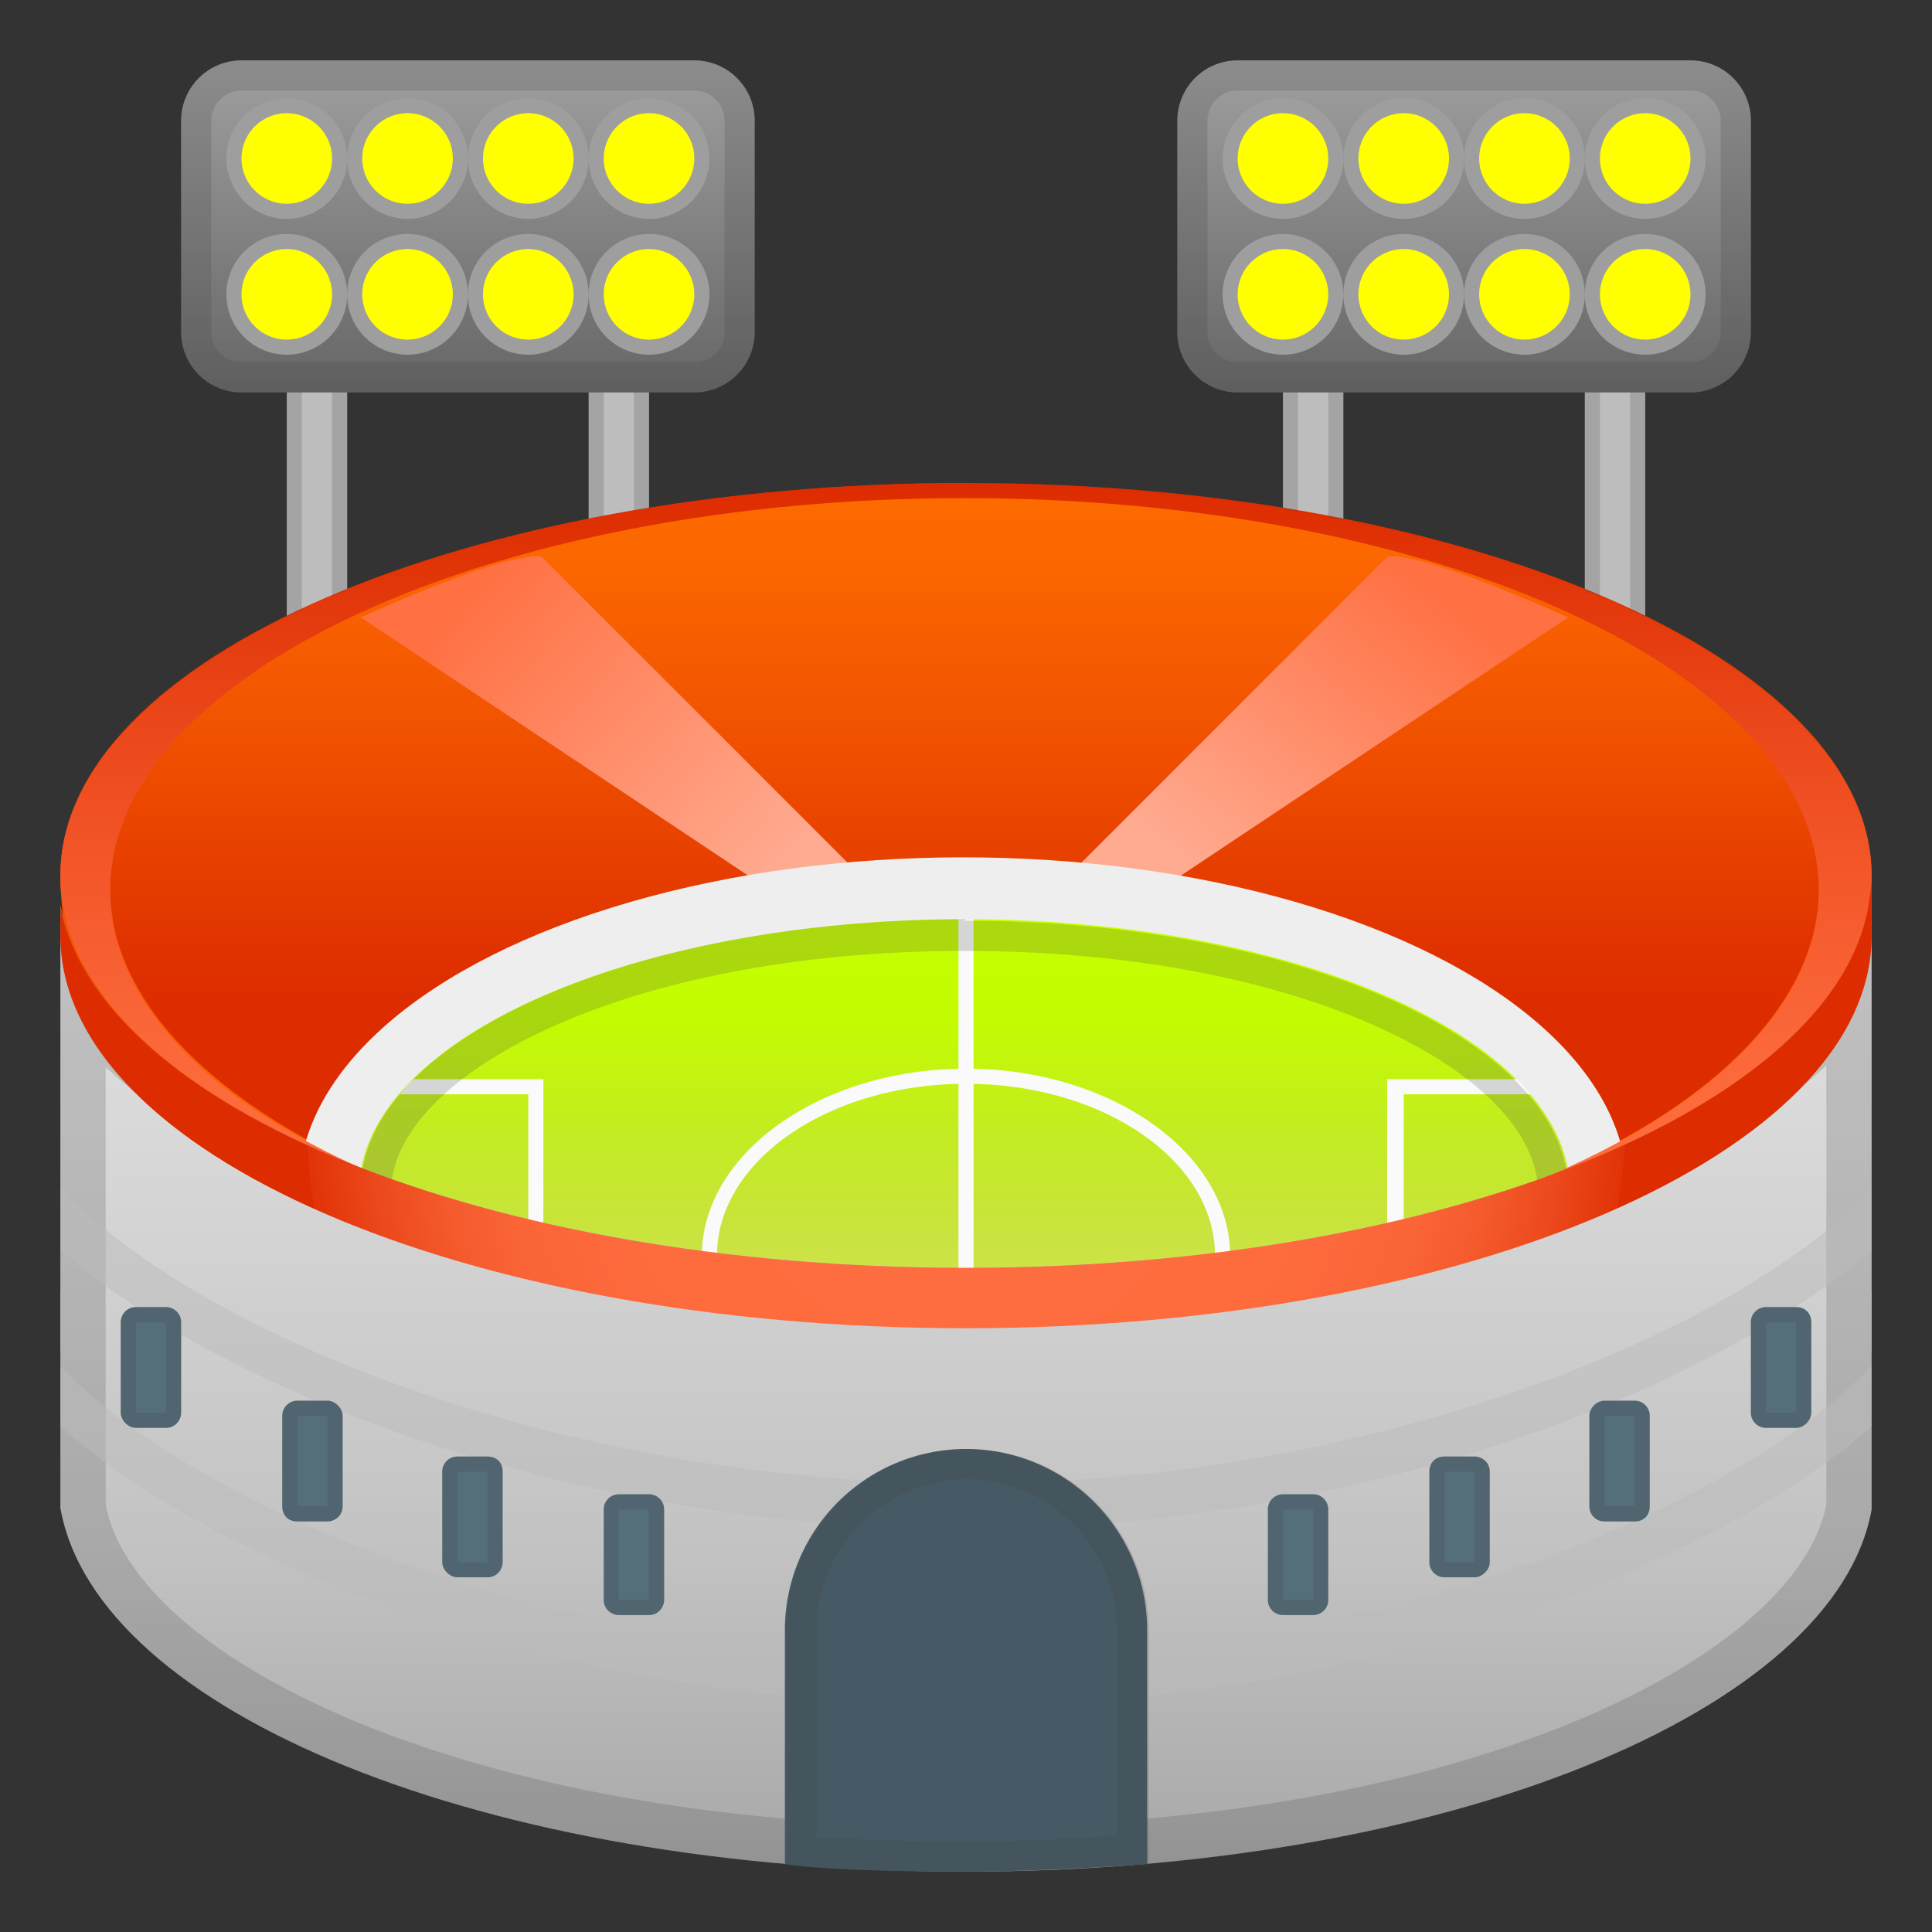 <svg viewBox="0 0 128 128" xmlns="http://www.w3.org/2000/svg"><rect x="0" y="0" width="128" height="128" fill="#333333" stroke="none"/><path d="M19 24h4v24h-4zm20 0h4v24h-4zM85 24h4v24h-4zm20 0h4v24h-4z" fill="#BDBDBD"/><linearGradient id="a" x1="64" x2="64" y1="32" y2="86.3" gradientUnits="userSpaceOnUse"><stop stop-color="#DD2C00" offset="0"/><stop stop-color="#E03200" offset=".1"/><stop stop-color="#F15200" offset=".5"/><stop stop-color="#FB6600" offset=".8"/><stop stop-color="#FF6D00" offset="1"/></linearGradient><path d="M124 58c0-14.4-26.9-26-60-26S4 43.6 4 58v.7l2.2 27.6 115.3-5.2 2.5-22.4V58z" fill="url(#a)"/><path d="M22 25v22h-2V25h2m1-1h-4v24h4V24zm19 1v22h-2V25h2m1-1h-4v24h4V24zM88 25v22h-2V25h2m1-1h-4v24h4V24zm19 1v22h-2V25h2m1-1h-4v24h4V24z" fill="#424242" opacity=".2"/><linearGradient id="b" x1="63.9" x2="63.9" y1="66.8" y2="30.1" gradientUnits="userSpaceOnUse"><stop stop-color="#DD2C00" offset="0"/><stop stop-color="#E03200" offset=".1"/><stop stop-color="#F15200" offset=".5"/><stop stop-color="#FB6600" offset=".8"/><stop stop-color="#FF6D00" offset="1"/></linearGradient><ellipse cx="63.9" cy="58.9" rx="56.1" ry="26" fill="url(#b)"/><linearGradient id="c" x1="51.2" x2="30.7" y1="58.7" y2="39.7" gradientUnits="userSpaceOnUse"><stop stop-color="#FFAB91" offset="0"/><stop stop-color="#FF7043" offset="1"/></linearGradient><path d="M35.9 36.9s-1.3-.8-12 4l36 24h4l-28-28z" fill="url(#c)"/><linearGradient id="d" x1="79.7" x2="94.7" y1="58.3" y2="38.8" gradientUnits="userSpaceOnUse"><stop stop-color="#FFAB91" offset="0"/><stop stop-color="#FF7043" offset="1"/></linearGradient><path d="M91.9 36.9s1.2-.8 12 4l-36 24h-4l28-28z" fill="url(#d)"/><ellipse cx="63.8" cy="78.8" rx="44" ry="22" fill="#E0E0E0"/><linearGradient id="e" x1="63.9" x2="63.9" y1="62.2" y2="81.6" gradientUnits="userSpaceOnUse"><stop stop-color="#C6FF00" offset="0"/><stop stop-color="#C1FA00" offset=".4"/><stop stop-color="#B2ED00" offset=".9"/><stop stop-color="#AEEA00" offset="1"/></linearGradient><ellipse cx="63.9" cy="78.9" rx="40.1" ry="18" fill="url(#e)"/><path fill="#FAFAFA" d="M63.5 60.9h1v26.2h-1zM36 83.2h-1V72.5h-8.5l.4-.5.5-.5H36v11.7zm56 0h1V72.5h8.4l-.4-.5-.5-.5h-8.6v11.7z"/><path d="M47.7 84.8l-.2-1.6c0-6.3 7.4-11.4 16.5-11.4s16.5 5.1 16.5 11.4l-.2 1.6h1l.2-1.6c0-6.8-7.9-12.4-17.5-12.4s-17.5 5.6-17.5 12.4l.2 1.6h1z" fill="#FAFAFA"/><path d="M64 105c-25.8 0-50.5-9.5-60-19.5v4C14.7 99 38 108 64 108s49.3-9.1 60-18.5v-4c-9.5 10-34.2 19.5-60 19.6z" fill="#E0E0E0" opacity=".5"/><path fill="#FAFAFA" d="M63.5 60.9h1v26.2h-1zM36 83.2h-1V72.5h-8.5l.4-.5.5-.5H36v11.7zm56 0h1V72.5h8.4l-.4-.5-.5-.5h-8.6v11.7z"/><path d="M47.7 84.8l-.2-1.6c0-6.3 7.4-11.4 16.5-11.4s16.5 5.1 16.5 11.4l-.2 1.6h1l.2-1.6c0-6.8-7.9-12.4-17.5-12.4s-17.5 5.6-17.5 12.4l.2 1.6h1z" fill="#FAFAFA"/><path d="M64 105c-25.8 0-50.5-9.5-60-19.5v4C14.7 99 38 108 64 108s49.3-9.1 60-18.5v-4c-9.5 10-34.2 19.5-60 19.6z" fill="#E0E0E0" opacity=".5"/><linearGradient id="f" x1="63.9" x2="63.9" y1="66.8" y2="30.1" gradientUnits="userSpaceOnUse"><stop stop-color="#DD2C00" offset="0"/><stop stop-color="#E03200" offset=".1"/><stop stop-color="#F15200" offset=".5"/><stop stop-color="#FB6600" offset=".8"/><stop stop-color="#FF6D00" offset="1"/></linearGradient><ellipse cx="63.9" cy="58.9" rx="56.6" ry="26" fill="url(#f)"/><path d="M35.9 36.9s-1.3-.8-12 4l36 24h4l-28-28z" fill="url(#c)"/><path d="M91.9 36.9s1.2-.8 12 4l-36 24h-4l28-28z" fill="url(#d)"/><ellipse cx="63.8" cy="78.8" rx="44" ry="22" fill="#eee"/><ellipse cx="63.9" cy="78.9" rx="40.1" ry="18" fill="url(#e)"/><linearGradient id="g" x1="63.9" x2="63.9" y1="87.6" y2="67.3" gradientUnits="userSpaceOnUse"><stop stop-color="#D4E157" offset="0"/><stop stop-color="#D4E157" stop-opacity="0" offset="1"/></linearGradient><ellipse cx="63.9" cy="78.9" rx="40.1" ry="18" fill="url(#g)"/><linearGradient id="h" x1="64" x2="64" y1="62.3" y2="130.5" gradientUnits="userSpaceOnUse"><stop stop-color="#E0E0E0" offset="0"/><stop stop-color="#D8D8D8" offset=".2"/><stop stop-color="#C2C2C2" offset=".6"/><stop stop-color="#9F9F9F" offset="1"/><stop stop-color="#9E9E9E" offset="1"/></linearGradient><path d="M123.8 60C121.5 73.4 95.6 84 64 84S6.4 73.4 4 60v-1.1 41C6.4 113.5 32.3 124 64 124s57.6-10.6 60-24V58.7l-.2 1.3z" fill="url(#h)"/><linearGradient id="i" x1="4" x2="4" y1="63.5" y2="130.3" gradientUnits="userSpaceOnUse"><stop stop-color="#E0E0E0" offset="0"/><stop stop-color="#D8D8D8" offset=".2"/><stop stop-color="#C2C2C2" offset=".6"/><stop stop-color="#9F9F9F" offset="1"/><stop stop-color="#9E9E9E" offset="1"/></linearGradient><path d="M4 59v-1 1z" fill="url(#i)"/><linearGradient id="j" x1="124" x2="124" y1="63.5" y2="130.3" gradientUnits="userSpaceOnUse"><stop stop-color="#E0E0E0" offset="0"/><stop stop-color="#D8D8D8" offset=".2"/><stop stop-color="#C2C2C2" offset=".6"/><stop stop-color="#9F9F9F" offset="1"/><stop stop-color="#9E9E9E" offset="1"/></linearGradient><path d="M124 59v-1 1z" fill="url(#j)"/><path fill="#FAFAFA" d="M63.5 60.9h1v26.2h-1zM36 83.2h-1V72.5h-8.5l.4-.5.5-.5H36v11.7zm56 0h1V72.5h8.4l-.4-.5-.5-.5h-8.6v11.7z"/><path d="M47.7 84.8l-.2-1.6c0-6.3 7.4-11.4 16.5-11.4s16.5 5.1 16.5 11.4l-.2 1.6h1l.2-1.6c0-6.8-7.9-12.4-17.5-12.4s-17.5 5.6-17.5 12.4l.2 1.6h1z" fill="#FAFAFA"/><path d="M64 60.9c-22.2 0-40.1 8-40.1 18v.4h2V79c0-7.7 15.3-16 38-16 22.8 0 38 8.3 38 16v1.4h2V79c0-10-17.9-18-40-18z" fill="#424242" opacity=".2"/><linearGradient id="k" x1="64" x2="64" y1="32.1" y2="78.2" gradientUnits="userSpaceOnUse"><stop stop-color="#DD2C00" offset="0"/><stop stop-color="#E03306" offset=".1"/><stop stop-color="#F15326" offset=".5"/><stop stop-color="#FB6739" offset=".8"/><stop stop-color="#FF6E40" offset="1"/></linearGradient><path d="M64 32C30.9 32 4 43.8 4 58c0 7.9 8 14.8 20.4 19.6C13.8 73 7.3 66.3 7.3 59c0-14.4 25.3-26 56.6-26s56.6 11.6 56.6 26c0 7.6-7.2 14.5-18.6 19.2 13.5-4.7 22.1-12 22.1-20.1 0-14.4-26.9-26-60-26z" fill="url(#k)"/><path d="M121 70.6v29.1C118.9 110 96.6 121 64 121c-32.8 0-55-11-57-21.3v-29a46 46 0 0 0 14.9 9.1c11.5 4.7 26.4 7.2 42 7.2s30.6-2.5 42-7.2a46 46 0 0 0 15.1-9.2m3-12l-.2 1.4C121.5 73.4 95.6 84 64 84S6.4 73.4 4 60v-1.1 41C6.4 113.5 32.3 124 64 124s57.6-10.6 60-24V58.7zm-.2 1.4zM4 60zm0-2zm0 0zm120 0zm0 0z" fill="#424242" opacity=".2"/><path d="M64 110c-25.8 0-50.5-9.5-60-19.5v4C14.7 104 38 113 64 113s49.3-9.1 60-18.5v-4c-9.5 10-34.2 19.5-60 19.6z" fill="#BDBDBD" opacity=".5"/><path d="M64 98.3c-25.8 0-50.5-9.5-60-19.6v4.1c10.7 9.4 34 18.5 60 18.5s49.3-9.1 60-18.5v-4c-9.5 10-34.2 19.5-60 19.5z" fill="#BDBDBD" opacity=".5"/><radialGradient id="l" cx="64" cy="73.3" r="43.7" gradientUnits="userSpaceOnUse"><stop stop-color="#FF6E40" offset="0"/><stop stop-color="#FE6C3E" offset=".5"/><stop stop-color="#FB6538" offset=".7"/><stop stop-color="#F45A2C" offset=".8"/><stop stop-color="#EC491C" offset=".9"/><stop stop-color="#E13307" offset="1"/><stop stop-color="#DD2C00" offset="1"/></radialGradient><path d="M123.8 60C121.5 73.4 95.6 84 64 84 32.3 84 6.5 73.4 4 60v-1 3c0 14.4 26.7 26 60 26 33 0 60-11.6 60-26v-3.5l-.2 1.5z" fill="url(#l)"/><path d="M76 123.5s-6.7.5-12 .5c-9.4 0-12-.5-12-.5V108a12 12 0 1 1 24 0v15.5z" fill="#455A64"/><path d="M119 94.6h-2a1 1 0 0 1-1-1v-6c0-.6.5-1 1-1h2c.6 0 1 .4 1 1v6c0 .5-.5 1-1 1zm-10.7 6.2h-2a1 1 0 0 1-1-1v-6c0-.5.5-1 1-1h2c.6 0 1 .5 1 1v6c0 .6-.4 1-1 1zm-10.6 3.7h-2a1 1 0 0 1-1-1v-6c0-.6.4-1 1-1h2c.5 0 1 .4 1 1v6c0 .5-.5 1-1 1zM87 107h-2a1 1 0 0 1-1-1v-6c0-.6.5-1 1-1h2c.6 0 1 .5 1 1v6c0 .6-.5 1-1 1zM9 94.6h2c.6 0 1-.5 1-1v-6c0-.6-.5-1-1-1H9a1 1 0 0 0-1 1v6c0 .5.5 1 1 1zm10.7 6.2h2c.5 0 1-.4 1-1v-6c0-.5-.5-1-1-1h-2a1 1 0 0 0-1 1v6c0 .6.4 1 1 1zm10.6 3.7h2c.6 0 1-.5 1-1v-6c0-.6-.4-1-1-1h-2a1 1 0 0 0-1 1v6c0 .5.5 1 1 1zM41 107h2c.6 0 1-.5 1-1v-6c0-.6-.5-1-1-1h-2a1 1 0 0 0-1 1v6c0 .6.5 1 1 1z" fill="#546E7A"/><linearGradient id="m" x1="31" x2="31" y1="4.4" y2="27.9" gradientUnits="userSpaceOnUse"><stop stop-color="#9E9E9E" offset="0"/><stop stop-color="#616161" offset="1"/></linearGradient><path d="M46 26H16a4 4 0 0 1-4-4V8a4 4 0 0 1 4-4h30a4 4 0 0 1 4 4v14a4 4 0 0 1-4 4z" fill="url(#m)"/><circle cx="19" cy="10.5" r="3.5" fill="#ff0"/><path d="M19 7.5a3 3 0 1 1 0 6 3 3 0 0 1 0-6m0-1a4 4 0 1 0 0 8 4 4 0 0 0 0-8z" fill="#9E9E9E"/><circle cx="19" cy="19.5" r="3.5" fill="#ff0"/><path d="M19 16.5a3 3 0 1 1 0 6 3 3 0 0 1 0-6m0-1a4 4 0 1 0 0 8 4 4 0 0 0 0-8z" fill="#9E9E9E"/><circle cx="27" cy="10.5" r="3.5" fill="#ff0"/><path d="M27 7.5a3 3 0 1 1 0 6 3 3 0 0 1 0-6m0-1a4 4 0 1 0 0 8 4 4 0 0 0 0-8z" fill="#9E9E9E"/><circle cx="27" cy="19.5" r="3.5" fill="#ff0"/><path d="M27 16.5a3 3 0 1 1 0 6 3 3 0 0 1 0-6m0-1a4 4 0 1 0 0 8 4 4 0 0 0 0-8z" fill="#9E9E9E"/><circle cx="35" cy="10.5" r="3.5" fill="#ff0"/><path d="M35 7.5a3 3 0 1 1 0 6 3 3 0 0 1 0-6m0-1a4 4 0 1 0 0 8 4 4 0 0 0 0-8z" fill="#9E9E9E"/><circle cx="35" cy="19.5" r="3.5" fill="#ff0"/><path d="M35 16.5a3 3 0 1 1 0 6 3 3 0 0 1 0-6m0-1a4 4 0 1 0 0 8 4 4 0 0 0 0-8z" fill="#9E9E9E"/><circle cx="43" cy="10.5" r="3.5" fill="#ff0"/><path d="M43 7.5a3 3 0 1 1 0 6 3 3 0 0 1 0-6m0-1a4 4 0 1 0 0 8 4 4 0 0 0 0-8z" fill="#9E9E9E"/><circle cx="43" cy="19.5" r="3.5" fill="#ff0"/><path d="M43 16.5a3 3 0 1 1 0 6 3 3 0 0 1 0-6m0-1a4 4 0 1 0 0 8 4 4 0 0 0 0-8z" fill="#9E9E9E"/><linearGradient id="n" x1="97" x2="97" y1="4.4" y2="27.9" gradientUnits="userSpaceOnUse"><stop stop-color="#9E9E9E" offset="0"/><stop stop-color="#616161" offset="1"/></linearGradient><path d="M112 26H82a4 4 0 0 1-4-4V8a4 4 0 0 1 4-4h30a4 4 0 0 1 4 4v14a4 4 0 0 1-4 4z" fill="url(#n)"/><circle cx="85" cy="10.5" r="3.5" fill="#ff0"/><path d="M85 7.5a3 3 0 1 1 0 6 3 3 0 0 1 0-6m0-1a4 4 0 1 0 0 8 4 4 0 0 0 0-8z" fill="#9E9E9E"/><circle cx="85" cy="19.5" r="3.5" fill="#ff0"/><path d="M85 16.5a3 3 0 1 1 0 6 3 3 0 0 1 0-6m0-1a4 4 0 1 0 0 8 4 4 0 0 0 0-8z" fill="#9E9E9E"/><circle cx="93" cy="10.5" r="3.5" fill="#ff0"/><path d="M93 7.5a3 3 0 1 1 0 6 3 3 0 0 1 0-6m0-1a4 4 0 1 0 0 8 4 4 0 0 0 0-8z" fill="#9E9E9E"/><circle cx="93" cy="19.5" r="3.5" fill="#ff0"/><path d="M93 16.5a3 3 0 1 1 0 6 3 3 0 0 1 0-6m0-1a4 4 0 1 0 0 8 4 4 0 0 0 0-8z" fill="#9E9E9E"/><circle cx="101" cy="10.5" r="3.5" fill="#ff0"/><path d="M101 7.5a3 3 0 1 1 0 6 3 3 0 0 1 0-6m0-1a4 4 0 1 0 0 8 4 4 0 0 0 0-8z" fill="#9E9E9E"/><circle cx="101" cy="19.5" r="3.5" fill="#ff0"/><path d="M101 16.5a3 3 0 1 1 0 6 3 3 0 0 1 0-6m0-1a4 4 0 1 0 0 8 4 4 0 0 0 0-8z" fill="#9E9E9E"/><circle cx="109" cy="10.5" r="3.5" fill="#ff0"/><path d="M109 7.5a3 3 0 1 1 0 6 3 3 0 0 1 0-6m0-1a4 4 0 1 0 0 8 4 4 0 0 0 0-8z" fill="#9E9E9E"/><circle cx="109" cy="19.5" r="3.5" fill="#ff0"/><path d="M109 16.5a3 3 0 1 1 0 6 3 3 0 0 1 0-6m0-1a4 4 0 1 0 0 8 4 4 0 0 0 0-8z" fill="#9E9E9E"/><path d="M64 98a10 10 0 0 1 10 10v13.6c-2.3.2-6.4.4-9.9.4H64c-5.2 0-8.2-.2-9.9-.3V108a10 10 0 0 1 10-10m0-2a12 12 0 0 0-12 12v15.5s2.6.5 12 .5h.1c5.4 0 11.9-.5 11.9-.5V108a12 12 0 0 0-12-12zm54.9-8.4v6h-2v-6h2m0-1h-2a1 1 0 0 0-1 1v6c0 .5.5 1 1 1h2c.6 0 1-.5 1-1v-6c0-.6-.5-1-1-1zm-10.7 7.2v6h-2v-6h2m0-1h-2a1 1 0 0 0-1 1v6c0 .6.5 1 1 1h2c.6 0 1-.4 1-1v-6c0-.5-.4-1-1-1zm-10.6 4.7v6h-2v-6h2m0-1h-2a1 1 0 0 0-1 1v6c0 .5.4 1 1 1h2c.5 0 1-.5 1-1v-6c0-.6-.5-1-1-1zM87 100v6h-2v-6h2m0-1h-2a1 1 0 0 0-1 1v6c0 .6.5 1 1 1h2c.6 0 1-.5 1-1v-6c0-.6-.5-1-1-1zM11 87.6v6H9v-6h2m0-1H9a1 1 0 0 0-1 1v6c0 .5.5 1 1 1h2c.6 0 1-.5 1-1v-6c0-.6-.5-1-1-1zm10.7 7.2v6h-2v-6h2m0-1h-2a1 1 0 0 0-1 1v6c0 .6.4 1 1 1h2c.5 0 1-.4 1-1v-6c0-.5-.5-1-1-1zm10.6 4.7v6h-2v-6h2m0-1h-2a1 1 0 0 0-1 1v6c0 .5.5 1 1 1h2c.6 0 1-.5 1-1v-6c0-.6-.4-1-1-1zM43 100v6h-2v-6h2m0-1h-2a1 1 0 0 0-1 1v6c0 .6.5 1 1 1h2c.6 0 1-.5 1-1v-6c0-.6-.5-1-1-1zm3-93a2 2 0 0 1 2 2v14a2 2 0 0 1-2 2H16a2 2 0 0 1-2-2V8c0-1.1.9-2 2-2h30m0-2H16a4 4 0 0 0-4 4v14a4 4 0 0 0 4 4h30a4 4 0 0 0 4-4V8a4 4 0 0 0-4-4zm66 2a2 2 0 0 1 2 2v14a2 2 0 0 1-2 2H82a2 2 0 0 1-2-2V8c0-1.1.9-2 2-2h30m0-2H82a4 4 0 0 0-4 4v14a4 4 0 0 0 4 4h30a4 4 0 0 0 4-4V8a4 4 0 0 0-4-4z" fill="#424242" opacity=".2"/></svg>